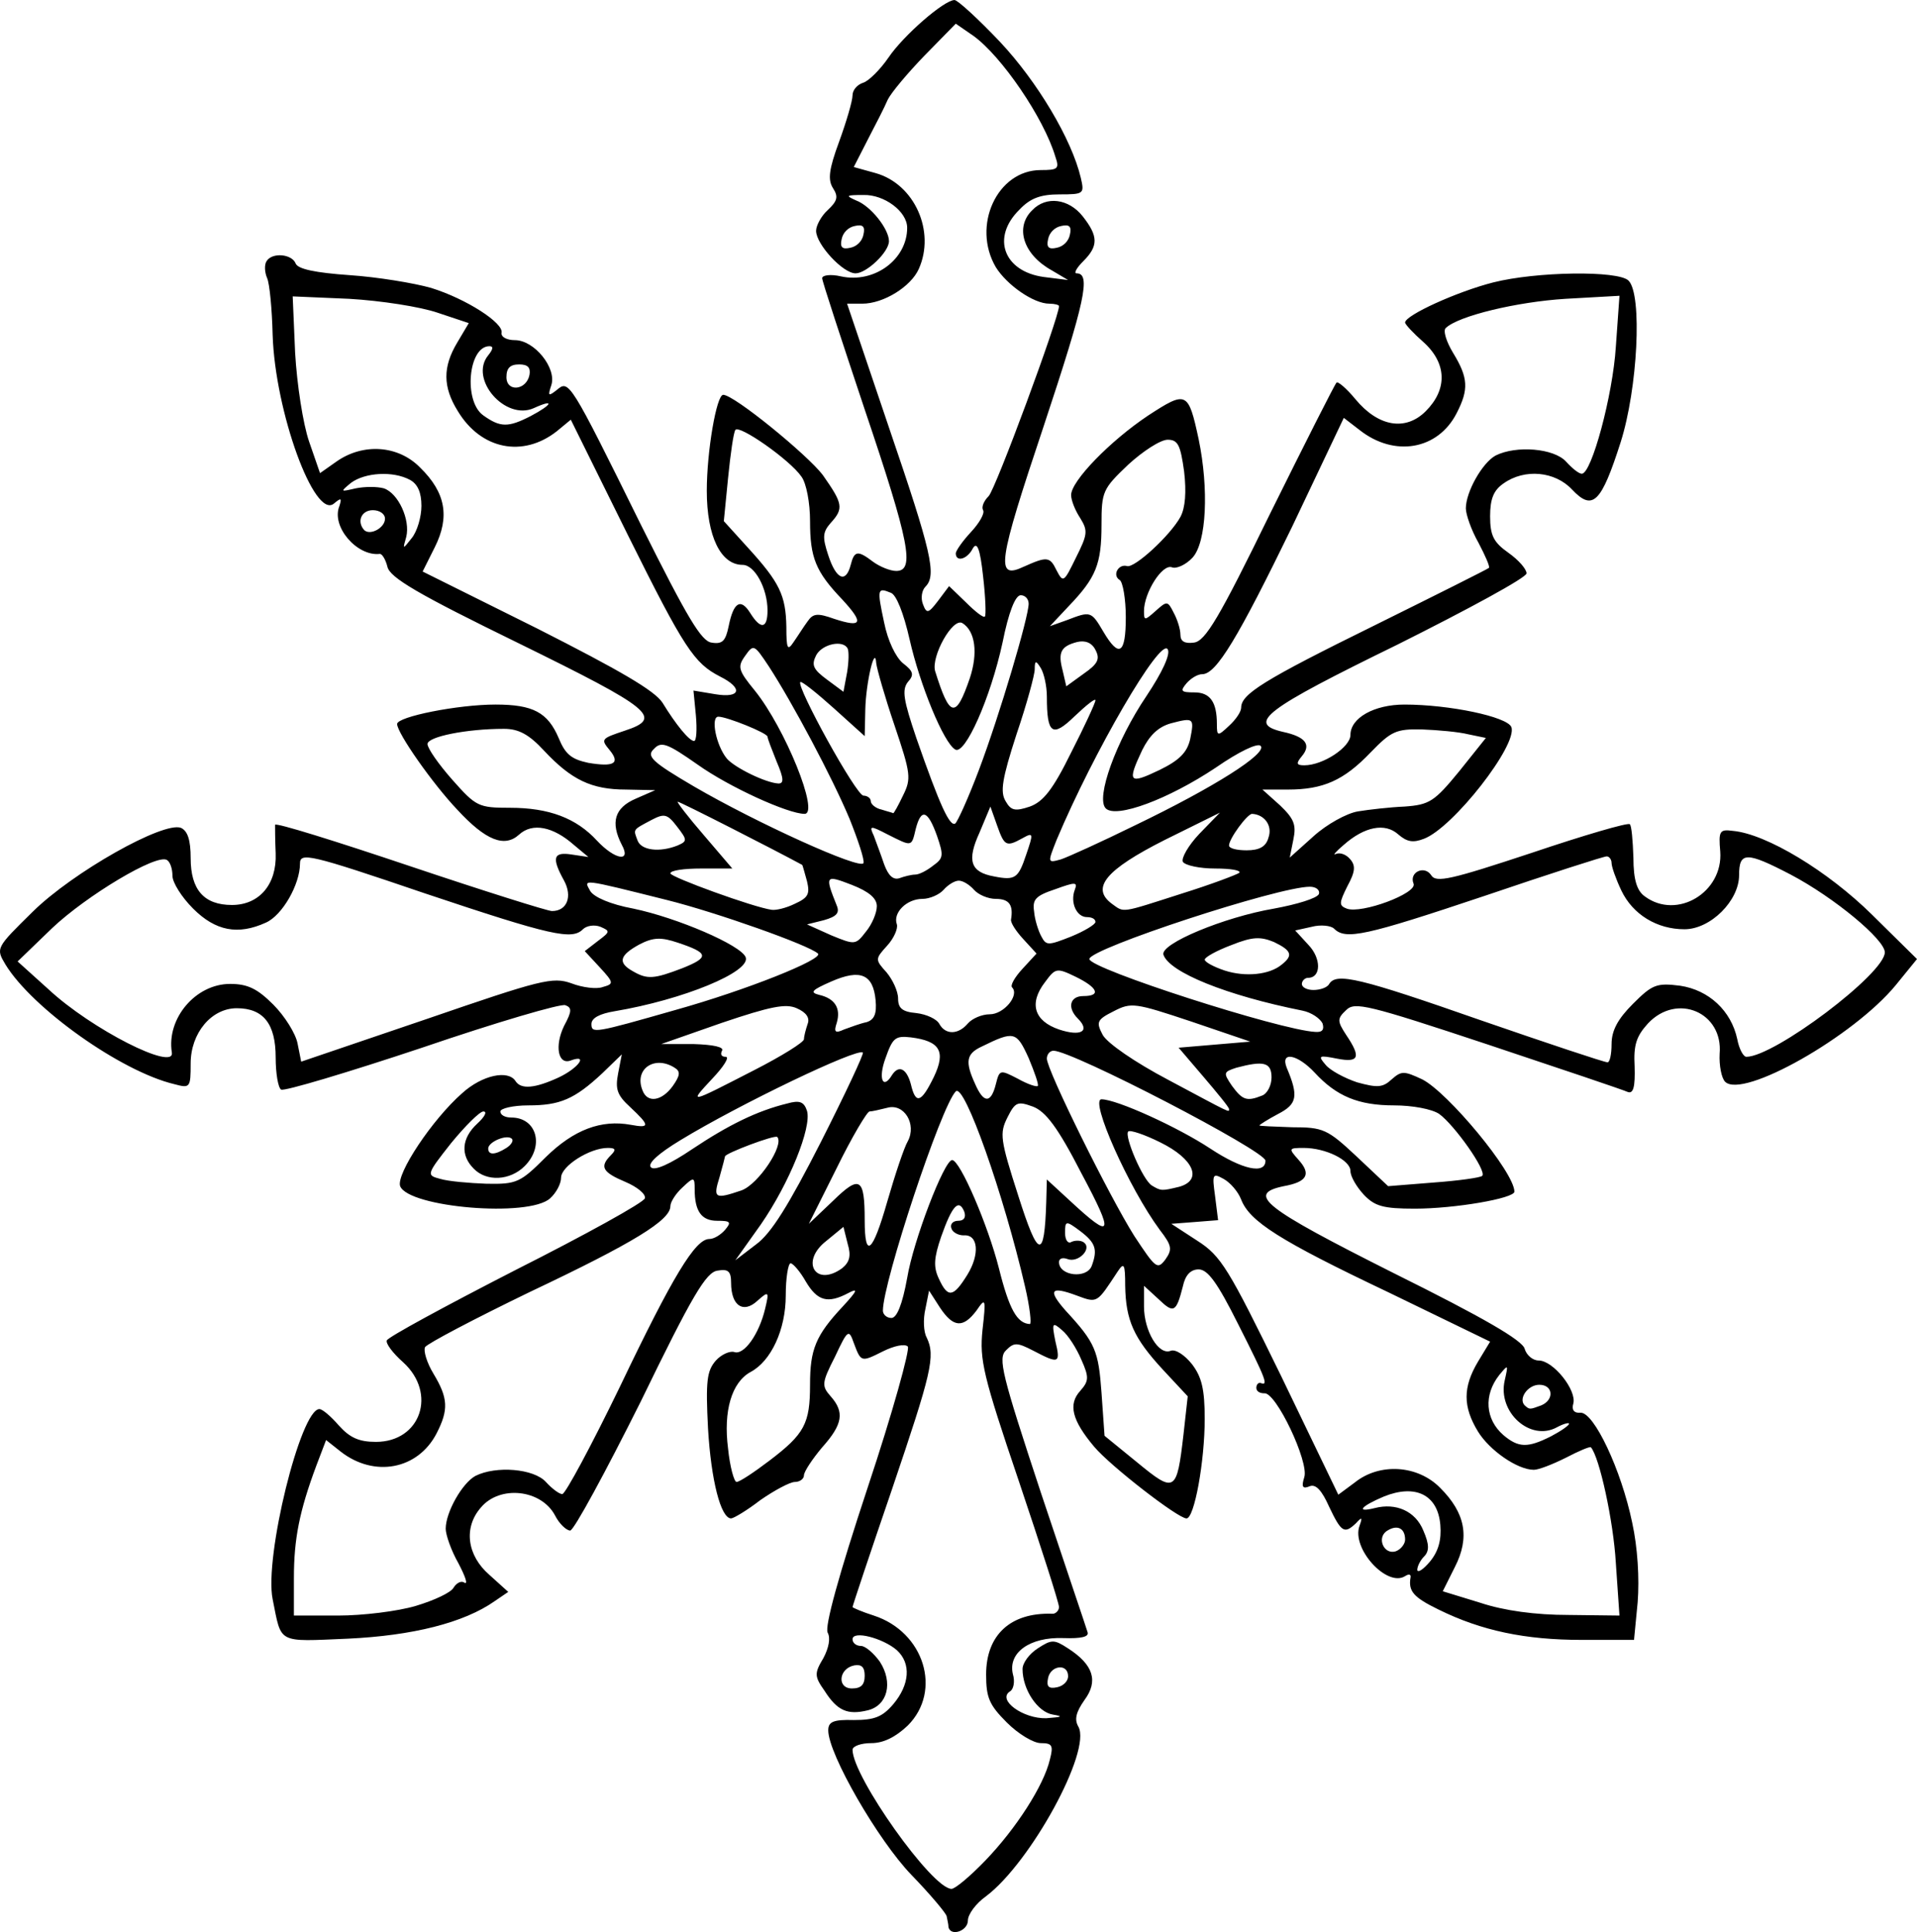 <svg xmlns="http://www.w3.org/2000/svg" viewBox="4746 8610 3157 3181">
	<path d="M6308 11783 c0 -5 -2 -12 -3 -18 -1 -5 -27 -36 -58 -68 -55 -57 -137 -199 -137 -238 0 -14 8 -18 42 -17 34 0 47 -5 65 -26 27 -32 30 -67 6 -89 -23 -20 -73 -33 -73 -18 0 6 6 11 14 11 7 0 21 12 31 26 22 34 13 72 -20 80 -33 8 -50 1 -71 -32 -17 -24 -17 -29 -2 -54 9 -17 12 -33 7 -42 -5 -10 18 -94 66 -239 41 -123 70 -228 66 -232 -5 -5 -23 -1 -41 8 -36 18 -36 18 -48 -14 -8 -23 -10 -22 -31 23 -22 43 -22 48 -7 65 23 26 20 46 -14 84 -16 19 -30 40 -30 46 0 6 -7 11 -15 11 -8 0 -34 14 -57 30 -22 17 -44 30 -48 30 -17 0 -33 -63 -38 -148 -4 -78 -2 -95 13 -112 9 -10 23 -16 30 -14 16 6 41 -29 51 -71 7 -29 6 -30 -13 -13 -23 21 -43 8 -43 -30 0 -19 -5 -23 -22 -20 -19 2 -42 41 -127 216 -58 116 -110 212 -116 212 -6 0 -18 -11 -25 -25 -23 -43 -91 -50 -122 -13 -29 33 -23 79 14 111 l31 28 -22 15 c-51 36 -136 57 -242 62 -118 5 -109 9 -124 -65 -14 -69 46 -313 77 -313 5 0 19 12 32 27 18 20 33 27 61 27 74 0 101 -80 45 -131 -17 -15 -29 -31 -27 -36 1 -5 97 -57 212 -116 115 -58 211 -111 213 -118 2 -7 -13 -19 -32 -27 -38 -16 -43 -25 -24 -44 9 -9 8 -12 -5 -12 -30 0 -77 30 -77 49 0 10 -8 25 -18 34 -35 32 -233 15 -247 -20 -7 -20 53 -110 102 -153 33 -30 76 -39 88 -20 9 14 32 12 71 -6 32 -15 50 -39 20 -28 -21 8 -27 -24 -11 -57 13 -24 13 -30 2 -34 -7 -3 -113 28 -236 70 -123 41 -227 72 -232 69 -5 -3 -9 -27 -9 -53 0 -55 -20 -81 -64 -81 -42 0 -76 41 -76 91 0 40 -1 41 -27 34 -88 -21 -234 -125 -278 -197 -16 -27 -16 -27 45 -87 66 -65 215 -149 244 -138 11 5 16 20 16 50 0 52 22 77 68 77 45 0 74 -34 72 -85 -1 -22 -1 -43 -1 -47 1 -4 100 27 222 68 122 41 227 74 234 74 25 0 34 -24 20 -50 -21 -38 -18 -48 13 -43 l27 4 -24 -20 c-34 -30 -68 -37 -90 -17 -24 22 -55 10 -102 -41 -40 -42 -99 -126 -99 -141 0 -12 100 -32 162 -32 62 0 86 13 104 55 11 27 21 35 49 41 42 7 53 1 35 -21 -15 -18 -14 -19 25 -32 64 -21 45 -36 -175 -144 -166 -81 -212 -108 -216 -126 -3 -12 -9 -22 -13 -21 -37 4 -80 -45 -66 -79 4 -13 3 -14 -9 -4 -32 27 -97 -151 -101 -278 -1 -42 -5 -84 -9 -93 -4 -9 -5 -22 -1 -28 9 -15 42 -12 48 4 4 9 32 15 89 19 45 3 106 13 134 21 58 18 120 58 116 74 -1 7 9 12 22 12 32 0 69 46 60 74 -6 18 -5 19 9 8 20 -17 21 -16 139 223 76 152 99 191 116 193 18 3 23 -3 28 -27 8 -40 20 -47 36 -21 17 27 28 25 28 -5 0 -36 -21 -75 -41 -75 -36 0 -59 -47 -59 -122 0 -65 16 -158 27 -158 18 0 139 99 164 132 33 47 35 55 13 79 -13 15 -14 23 -4 53 13 40 29 47 37 16 6 -24 12 -24 37 -5 11 8 28 15 38 15 31 0 22 -47 -52 -266 -38 -114 -70 -211 -70 -216 0 -5 14 -7 31 -3 55 12 109 -28 109 -80 0 -27 -38 -55 -72 -54 -29 0 -30 1 -12 9 24 9 54 47 54 67 0 18 -37 53 -55 53 -21 0 -65 -48 -65 -70 0 -9 9 -25 19 -34 16 -15 18 -22 9 -36 -9 -14 -7 -31 10 -77 12 -33 22 -67 22 -76 0 -9 8 -18 18 -21 9 -3 28 -22 41 -41 25 -37 92 -95 109 -95 5 0 39 31 75 69 61 65 118 160 133 224 6 26 5 27 -35 27 -31 0 -48 6 -66 25 -47 46 -26 102 40 111 l40 5 -27 -16 c-47 -26 -61 -71 -32 -99 23 -24 60 -19 83 10 26 33 26 49 1 74 -11 11 -16 20 -11 20 24 0 14 46 -54 251 -76 227 -80 254 -33 232 38 -17 43 -17 54 6 11 21 12 20 32 -21 19 -38 20 -44 7 -65 -8 -12 -15 -29 -15 -38 0 -23 64 -89 127 -131 63 -41 66 -40 83 39 17 82 13 170 -10 195 -11 12 -27 19 -34 16 -16 -6 -46 42 -46 72 0 16 1 16 19 0 19 -17 20 -17 30 3 6 11 11 27 11 36 0 11 7 15 22 13 19 -2 42 -41 126 -213 57 -115 106 -212 109 -215 2 -3 17 10 31 27 38 46 83 53 116 20 36 -36 35 -79 -4 -114 -16 -14 -30 -29 -30 -32 0 -12 86 -51 145 -66 71 -18 206 -20 223 -3 23 23 15 178 -13 266 -32 100 -46 114 -80 78 -28 -30 -78 -35 -113 -10 -16 11 -22 25 -22 54 0 32 6 43 30 60 17 12 30 27 30 34 0 7 -96 59 -212 117 -219 107 -250 130 -189 144 37 8 47 21 31 40 -10 12 -9 15 4 15 31 0 76 -30 76 -50 0 -28 39 -50 89 -50 74 0 169 20 176 37 11 29 -96 166 -144 184 -18 7 -28 5 -42 -7 -22 -20 -56 -13 -90 17 -13 11 -19 18 -13 15 7 -3 17 1 23 8 10 11 9 21 -4 45 -14 28 -14 32 -1 37 24 9 116 -25 110 -41 -8 -19 18 -31 29 -14 8 13 33 7 166 -37 86 -29 158 -50 161 -47 3 2 5 27 6 55 0 37 6 55 19 64 53 39 129 -7 124 -74 -3 -34 -1 -37 21 -34 55 5 156 66 229 138 l74 73 -35 43 c-69 84 -252 188 -281 159 -6 -6 -10 -27 -9 -46 6 -68 -70 -101 -118 -50 -19 21 -24 35 -22 71 1 33 -2 45 -11 42 -6 -3 -110 -38 -230 -78 -199 -66 -220 -71 -234 -57 -15 14 -15 18 0 41 25 37 21 46 -15 39 -30 -6 -32 -5 -19 10 7 9 31 22 52 29 33 9 42 9 57 -5 16 -14 20 -14 50 0 42 21 152 153 152 185 0 11 -98 28 -164 28 -52 0 -66 -4 -84 -23 -12 -13 -22 -30 -22 -39 0 -18 -41 -38 -77 -38 -25 0 -25 1 -9 19 22 24 15 37 -24 44 -62 13 -34 35 181 143 147 73 213 111 216 125 3 10 13 19 23 19 24 0 63 49 57 71 -3 10 1 16 12 15 22 -1 67 94 85 181 9 41 12 92 9 131 l-6 62 -86 0 c-93 0 -165 -15 -236 -50 -41 -20 -50 -30 -46 -53 1 -5 -3 -6 -9 -2 -30 19 -89 -46 -75 -83 5 -14 4 -15 -6 -4 -19 18 -24 15 -44 -27 -12 -27 -22 -38 -32 -34 -12 5 -14 1 -9 -15 8 -25 -47 -141 -66 -138 -7 0 -13 -3 -13 -9 0 -5 3 -9 7 -8 13 5 10 -4 -37 -97 -34 -68 -50 -90 -65 -90 -13 0 -22 9 -26 28 -11 43 -15 45 -40 21 l-24 -22 0 34 c0 40 24 81 44 73 8 -3 23 7 35 22 16 21 21 41 21 90 0 70 -17 164 -30 164 -14 0 -125 -86 -152 -118 -37 -44 -43 -70 -23 -92 14 -16 15 -22 2 -51 -8 -19 -22 -41 -32 -49 -16 -14 -17 -12 -11 18 9 37 6 38 -36 16 -27 -14 -32 -14 -45 -1 -14 13 -7 40 57 234 40 120 75 223 77 230 3 8 -10 11 -40 10 -55 -2 -91 24 -83 59 4 13 1 26 -5 29 -21 14 22 45 60 44 26 -2 29 -3 11 -6 -25 -4 -50 -41 -50 -75 0 -10 11 -25 25 -34 23 -15 27 -15 50 0 42 27 50 54 27 85 -14 20 -17 32 -10 44 22 40 -79 224 -152 279 -17 12 -30 30 -30 40 0 17 -28 27 -32 11z m61 -110 c50 -52 96 -123 106 -166 6 -23 4 -27 -15 -27 -12 0 -37 -15 -56 -34 -29 -29 -34 -41 -34 -79 0 -65 40 -102 108 -100 6 1 12 -5 12 -11 0 -7 -30 -100 -66 -207 -59 -174 -65 -200 -60 -249 6 -53 5 -54 -10 -32 -22 29 -38 28 -60 -5 l-18 -28 -6 30 c-4 17 -3 38 2 47 15 31 8 58 -57 250 -36 105 -65 192 -65 194 0 1 16 8 35 14 83 27 113 124 56 181 -20 19 -40 29 -60 29 -17 0 -31 5 -31 11 0 44 131 229 163 229 6 0 31 -21 56 -47z m-199 -304 c0 -14 -5 -19 -17 -17 -26 5 -29 38 -4 38 15 0 21 -6 21 -21z m335 1 c0 -22 -29 -18 -33 3 -3 14 1 18 15 15 10 -2 18 -10 18 -18z m-1074 -116 c30 -9 58 -22 62 -30 5 -8 13 -12 18 -8 6 3 1 -11 -10 -32 -12 -21 -21 -47 -21 -57 0 -27 27 -75 49 -87 34 -17 96 -12 116 10 10 11 22 20 27 20 5 0 48 -80 95 -177 87 -182 124 -243 147 -243 8 0 19 -7 26 -15 11 -13 9 -15 -13 -15 -26 0 -37 -16 -37 -52 0 -20 -1 -21 -20 -3 -11 10 -20 24 -20 31 0 23 -60 60 -231 141 -91 44 -169 85 -173 91 -3 6 3 26 14 44 24 40 25 59 5 98 -31 60 -103 73 -158 30 l-24 -19 -16 42 c-28 75 -37 121 -37 185 l0 62 73 0 c40 0 98 -7 128 -16z m1976 -71 c-4 -69 -27 -174 -41 -190 -1 -2 -20 6 -41 17 -22 11 -45 20 -53 20 -27 0 -73 -32 -92 -63 -25 -41 -25 -73 0 -115 l20 -33 -167 -81 c-181 -86 -229 -117 -243 -153 -5 -13 -18 -28 -29 -34 -18 -10 -19 -8 -14 28 l5 40 -38 3 -39 3 43 28 c39 25 51 45 138 223 l94 195 27 -20 c41 -33 104 -29 141 9 41 41 49 81 24 130 l-20 40 62 19 c39 13 91 20 145 20 l84 1 -6 -87z m-289 -62 c-4 -50 -41 -68 -93 -47 -38 16 -47 27 -15 19 35 -9 67 5 80 37 10 23 10 34 1 43 -6 6 -11 16 -11 22 1 5 10 -1 21 -14 14 -17 19 -36 17 -60z m-58 24 c0 -19 -13 -25 -29 -15 -19 11 -6 41 14 34 8 -3 15 -12 15 -19z m-365 -173 l7 -63 -41 -44 c-48 -52 -61 -81 -62 -138 0 -36 -2 -39 -12 -24 -35 53 -33 53 -68 40 -43 -16 -48 -9 -18 25 49 53 54 66 59 135 l5 71 54 44 c62 51 65 49 76 -46z m-682 43 c58 -44 67 -61 67 -125 0 -58 9 -81 54 -129 24 -26 26 -31 9 -22 -34 18 -51 13 -70 -19 -9 -16 -21 -30 -25 -30 -4 0 -8 24 -8 53 0 56 -24 108 -58 126 -31 17 -45 64 -37 126 3 30 10 55 14 55 5 0 29 -16 54 -35z m1287 -40 c17 -9 30 -18 30 -21 0 -2 -9 0 -20 6 -44 24 -98 -25 -86 -77 6 -27 6 -27 -9 -9 -26 33 -23 73 7 99 25 21 40 21 78 2z m-16 -51 c22 -9 20 -34 -3 -34 -19 0 -35 23 -24 34 8 7 8 7 27 0z m-850 -196 c-35 -151 -100 -336 -114 -321 -24 24 -120 314 -120 361 0 6 6 12 14 12 9 0 18 -22 26 -66 10 -61 61 -194 74 -194 13 0 59 107 77 178 17 68 30 91 51 92 3 0 0 -28 -8 -62z m-95 -19 c21 -34 18 -67 -6 -65 -9 0 -18 -5 -20 -11 -3 -7 2 -13 11 -13 10 0 13 -6 10 -15 -9 -22 -20 -10 -38 41 -12 35 -13 50 -4 69 15 33 24 31 47 -6z m-206 -11 c12 -10 15 -20 9 -40 l-7 -28 -28 23 c-44 34 -18 77 26 45z m411 -4 c10 -27 6 -38 -19 -57 -24 -18 -25 -17 -25 3 0 12 5 18 10 15 6 -3 15 -3 20 0 16 10 -8 35 -26 28 -8 -3 -14 -1 -14 5 0 23 46 28 54 6z m112 -59 c-51 -69 -116 -215 -96 -215 25 0 126 46 179 81 53 35 91 43 91 20 0 -16 -318 -181 -349 -181 -6 0 -11 6 -11 13 0 19 103 227 144 292 35 53 38 56 51 39 12 -17 11 -23 -9 -49z m-558 -145 c40 -79 71 -145 69 -147 -9 -8 -203 85 -300 144 -38 23 -55 39 -49 45 6 6 31 -5 68 -30 60 -40 107 -63 156 -75 21 -6 28 -3 33 12 8 27 -29 119 -76 187 l-42 59 34 -26 c25 -18 54 -65 107 -169z m371 99 l1 -37 38 35 c70 65 74 58 19 -45 -39 -76 -59 -102 -80 -110 -25 -9 -29 -8 -42 18 -13 26 -12 36 18 129 33 104 43 106 46 10z m-228 -100 c15 -28 -6 -63 -34 -55 -12 3 -25 6 -29 6 -4 0 -29 42 -54 93 l-46 92 40 -38 c44 -43 52 -38 52 32 0 65 13 54 37 -30 13 -45 28 -90 34 -100z m-274 81 c28 -10 71 -75 59 -88 -4 -4 -86 27 -86 32 0 1 -4 16 -9 34 -11 35 -8 37 36 22z m721 -6 c39 -11 24 -46 -31 -73 -26 -13 -50 -21 -53 -18 -7 7 24 80 39 89 15 9 16 9 45 2z m-1043 -49 c46 -45 91 -62 140 -53 32 6 31 1 -1 -29 -22 -20 -25 -30 -20 -56 l6 -31 -32 31 c-46 43 -70 53 -122 53 -25 0 -46 5 -46 10 0 6 8 10 18 10 42 0 55 47 22 80 -24 24 -63 26 -84 4 -22 -22 -20 -50 6 -74 12 -11 17 -20 10 -20 -6 0 -30 24 -53 52 -41 52 -41 53 -18 59 13 4 48 7 76 8 50 1 56 -2 98 -44z m1542 31 c8 -8 -46 -84 -71 -102 -12 -8 -44 -14 -74 -14 -59 0 -95 -15 -131 -54 -28 -30 -57 -36 -46 -8 20 47 17 60 -14 76 -17 9 -31 18 -31 19 0 1 24 2 54 3 51 0 58 3 106 48 l52 49 75 -6 c41 -3 77 -8 80 -11z m-1607 -46 c8 -5 12 -12 9 -15 -8 -8 -39 5 -39 16 0 11 11 11 30 -1z m1190 -64 c0 -3 -19 -26 -42 -53 l-41 -48 59 -5 59 -5 -97 -33 c-93 -31 -99 -32 -128 -17 -28 14 -29 18 -18 39 8 14 53 45 108 74 105 56 100 54 100 48z m-916 -38 c12 -17 13 -24 3 -30 -33 -21 -67 2 -53 37 8 22 32 18 50 -7z m134 -26 c45 -23 82 -46 82 -51 0 -5 3 -16 6 -25 4 -10 -2 -19 -18 -26 -18 -8 -43 -3 -123 24 l-100 35 53 0 c33 1 51 5 47 11 -3 6 -1 10 6 10 7 0 -3 16 -22 36 -39 42 -40 42 69 -14z m296 11 c20 -42 10 -59 -38 -65 -26 -3 -30 1 -42 35 -12 33 -4 52 11 27 11 -17 24 -11 31 15 8 34 17 31 38 -12z m102 12 c6 -24 7 -24 36 -9 16 9 31 14 33 12 2 -2 -5 -22 -15 -46 -20 -44 -24 -45 -77 -19 -26 12 -28 25 -11 62 14 32 26 32 34 0z m438 19 c9 -3 16 -17 16 -30 0 -25 -13 -28 -58 -16 -21 7 -22 8 -7 30 17 23 24 26 49 16z m-1137 -185 c18 7 42 10 52 6 18 -5 18 -7 -5 -32 l-25 -27 22 -17 c20 -15 20 -16 4 -23 -10 -4 -23 -2 -29 4 -18 18 -51 11 -260 -59 -191 -65 -206 -68 -206 -49 0 34 -29 85 -56 97 -46 21 -83 14 -120 -23 -19 -19 -34 -43 -34 -54 0 -12 -4 -23 -9 -26 -17 -11 -133 59 -189 112 l-57 55 51 46 c71 66 208 135 203 104 -9 -56 39 -113 96 -113 29 0 45 8 71 34 19 19 37 48 40 64 l6 30 206 -70 c189 -65 208 -70 239 -59z m1713 100 c0 -22 10 -41 35 -66 32 -32 39 -35 78 -30 47 7 84 41 94 88 3 16 10 29 15 29 46 0 228 -137 228 -172 0 -21 -83 -90 -155 -128 -73 -38 -85 -38 -85 1 0 42 -47 89 -90 89 -45 0 -85 -24 -104 -64 -9 -19 -16 -39 -16 -45 0 -6 -4 -11 -8 -11 -5 0 -95 29 -201 65 -197 66 -229 73 -248 54 -5 -5 -22 -7 -37 -3 l-27 6 22 24 c21 22 21 54 -1 54 -5 0 -10 5 -10 10 0 6 9 10 19 10 11 0 23 -4 26 -10 12 -19 50 -10 250 60 110 38 203 69 208 69 4 1 7 -13 7 -30z m-879 -42 c-18 -18 -13 -37 9 -37 30 0 24 -14 -13 -32 -31 -15 -33 -14 -50 9 -27 35 -18 64 23 78 36 12 52 3 31 -18z m-663 -14 c118 -33 245 -84 235 -93 -15 -14 -168 -68 -248 -88 -144 -36 -138 -35 -127 -15 6 10 33 22 71 29 72 15 177 60 185 80 9 24 -103 70 -216 89 -24 4 -38 11 -38 21 0 16 5 15 138 -23z m315 20 c13 -4 17 -14 15 -36 -4 -43 -25 -52 -73 -31 -32 14 -36 18 -20 22 26 6 36 22 29 46 -5 15 -3 18 12 11 11 -4 27 -10 37 -12z m167 2 c7 -8 23 -15 36 -15 23 0 49 -31 37 -44 -4 -3 4 -17 17 -31 l23 -25 -22 -24 c-12 -13 -21 -27 -20 -32 4 -24 -3 -34 -25 -34 -13 0 -29 -7 -36 -15 -7 -8 -18 -15 -25 -15 -7 0 -18 7 -25 15 -7 8 -23 15 -35 15 -26 0 -49 23 -42 42 2 7 -5 23 -16 35 -20 22 -20 23 -1 44 10 12 19 31 19 43 0 16 7 22 30 24 17 2 34 10 38 18 10 18 31 18 47 -1z m584 0 c-4 -8 -18 -18 -33 -21 -125 -25 -219 -63 -229 -92 -6 -18 100 -62 182 -76 38 -7 71 -17 74 -24 2 -7 -5 -12 -15 -12 -52 0 -363 102 -363 119 0 16 314 117 372 120 12 1 15 -4 12 -14z m-1054 -91 c45 -18 43 -25 -8 -42 -27 -9 -40 -9 -63 3 -33 18 -36 30 -11 44 24 14 35 13 82 -5z m987 -6 c19 -15 16 -23 -13 -37 -22 -9 -35 -9 -70 5 -24 9 -44 20 -44 24 0 4 15 12 33 18 34 11 74 7 94 -10z m-667 -96 c0 -13 -13 -24 -41 -35 -44 -17 -45 -16 -25 34 5 12 0 18 -21 24 l-28 7 40 18 c39 16 40 16 57 -6 10 -12 18 -31 18 -42z m360 26 c0 -5 -6 -8 -14 -8 -17 0 -28 -24 -20 -45 5 -13 1 -13 -32 -1 -33 11 -38 17 -35 37 1 13 7 32 12 41 8 15 11 15 49 0 22 -9 40 -20 40 -24z m-495 -30 c22 -10 25 -16 20 -37 -4 -14 -7 -26 -8 -27 -46 -25 -201 -104 -205 -104 -2 0 17 25 43 55 l47 55 -51 0 c-28 0 -51 3 -51 8 0 6 137 56 167 60 7 1 24 -3 38 -10z m638 -17 c48 -15 90 -31 94 -34 3 -4 -14 -7 -40 -7 -25 0 -49 -5 -53 -11 -3 -6 9 -27 27 -46 l34 -35 -91 45 c-97 49 -122 79 -87 105 21 15 13 16 116 -17z m-440 -31 c7 0 20 -7 30 -15 17 -12 17 -17 6 -49 -15 -42 -26 -46 -35 -11 -7 30 -6 29 -46 9 -29 -15 -31 -15 -23 2 4 11 12 32 17 47 7 19 15 26 25 23 8 -3 20 -6 26 -6z m183 -33 c12 -35 12 -37 -6 -27 -27 15 -30 13 -42 -21 l-11 -31 -18 43 c-21 46 -15 65 24 72 35 7 40 3 53 -36z m-291 -59 c-29 -69 -94 -191 -133 -251 -24 -36 -25 -37 -39 -17 -13 18 -11 24 16 57 50 62 107 203 82 203 -27 0 -124 -44 -176 -81 -50 -35 -60 -39 -72 -26 -13 12 -4 21 66 62 103 60 275 138 279 126 2 -5 -9 -38 -23 -73z m470 11 c131 -63 219 -119 207 -131 -5 -5 -35 9 -74 36 -78 52 -164 84 -181 67 -17 -17 17 -111 67 -185 26 -39 40 -69 35 -77 -12 -20 -122 169 -183 314 -15 38 -15 38 7 32 12 -4 67 -29 122 -56z m-845 32 c-19 -37 -12 -61 23 -76 l32 -14 -48 -1 c-57 0 -90 -16 -135 -64 -25 -27 -42 -36 -66 -36 -62 0 -126 13 -126 25 0 7 18 33 41 59 39 44 43 46 95 46 64 0 109 17 143 54 30 32 57 36 41 7z m1212 -55 c18 -3 53 -7 77 -8 41 -3 49 -8 90 -58 l44 -55 -29 -6 c-16 -4 -50 -7 -76 -8 -43 -1 -51 3 -85 38 -44 46 -78 61 -136 61 l-42 0 29 26 c23 22 27 32 22 56 l-6 30 39 -35 c22 -20 55 -38 73 -41z m-1120 56 c16 -7 16 -9 -1 -31 -16 -21 -21 -22 -42 -11 -32 17 -30 15 -23 34 6 16 36 20 66 8z m973 -13 c7 -20 -7 -38 -27 -39 -8 0 -38 41 -38 52 0 5 13 8 29 8 21 0 32 -6 36 -21z m-477 -111 c34 -90 82 -252 82 -274 0 -8 -6 -14 -13 -14 -9 0 -20 28 -30 78 -20 92 -62 186 -78 176 -19 -11 -58 -106 -75 -181 -10 -44 -22 -74 -31 -77 -22 -9 -23 -7 -11 49 6 30 19 57 31 67 17 13 19 19 8 31 -10 13 -7 30 14 92 39 112 55 146 64 141 4 -3 22 -43 39 -88z m-125 42 c14 -28 13 -36 -14 -116 -16 -47 -29 -93 -30 -102 -2 -32 -17 32 -18 76 l-1 44 -51 -46 c-29 -26 -53 -45 -55 -43 -7 7 92 187 104 187 6 0 12 4 12 9 0 5 8 12 18 14 9 3 18 5 19 6 1 0 8 -12 16 -29z m277 -71 c22 -43 40 -82 40 -86 0 -4 -15 8 -34 26 -37 36 -46 30 -46 -32 0 -18 -5 -39 -10 -47 -8 -13 -10 -13 -10 2 0 9 -13 57 -30 107 -24 74 -27 95 -18 110 9 16 16 17 40 9 22 -8 38 -28 68 -89z m-485 15 c-8 -20 -15 -38 -15 -41 0 -6 -67 -33 -81 -33 -13 0 -4 47 14 69 13 15 64 40 85 41 9 0 9 -8 -3 -36z m681 -37 c7 -35 6 -36 -32 -26 -21 6 -35 20 -47 44 -25 53 -22 57 28 33 33 -16 46 -29 51 -51z m-814 -39 l-4 -41 36 6 c42 7 46 -10 8 -29 -43 -22 -59 -46 -152 -233 l-94 -190 -23 19 c-56 44 -125 30 -163 -33 -25 -40 -25 -73 -1 -113 l19 -32 -51 -17 c-29 -10 -94 -20 -146 -23 l-93 -4 4 93 c3 52 13 117 23 146 l18 52 27 -19 c44 -31 102 -27 138 10 42 41 49 81 24 131 l-20 40 189 94 c136 69 193 102 206 122 22 36 44 63 52 63 4 0 5 -19 3 -42z m898 -13 c0 -22 36 -45 221 -136 101 -50 185 -92 187 -94 2 -2 -6 -20 -17 -41 -12 -21 -21 -47 -21 -57 0 -27 27 -75 49 -87 34 -17 96 -12 116 10 10 11 21 20 26 20 16 0 51 -129 56 -209 l6 -84 -89 5 c-80 5 -176 28 -197 48 -5 4 1 23 12 41 25 41 26 60 6 99 -31 61 -103 73 -160 28 l-26 -20 -85 179 c-89 183 -125 243 -148 243 -8 0 -19 7 -26 15 -11 13 -9 15 13 15 26 0 37 16 37 52 0 20 1 21 20 3 11 -10 20 -23 20 -30z m-447 -48 c14 -42 9 -78 -12 -91 -16 -10 -52 55 -45 79 24 77 34 79 57 12z m-201 -49 c-7 -15 -42 -8 -52 11 -8 16 -5 23 18 40 l27 20 6 -32 c3 -18 3 -35 1 -39z m408 2 c-6 -12 -17 -16 -30 -13 -27 7 -32 17 -24 47 l6 26 29 -21 c23 -16 27 -24 19 -39z m-474 -47 c9 -13 16 -14 44 -4 46 15 49 7 13 -32 -44 -46 -53 -69 -53 -129 0 -30 -6 -62 -14 -73 -19 -28 -104 -87 -109 -77 -3 4 -8 39 -12 79 l-7 71 39 43 c53 58 63 79 64 131 0 37 2 40 12 25 7 -10 17 -26 23 -34z m524 -7 c0 -30 -5 -58 -10 -61 -13 -8 -2 -27 12 -23 12 4 71 -50 88 -81 8 -15 10 -41 6 -75 -6 -43 -10 -52 -27 -52 -12 0 -41 19 -65 41 -42 40 -44 44 -44 99 0 65 -9 87 -54 134 l-31 33 28 -10 c39 -15 40 -15 60 19 26 44 37 37 37 -24z m-235 -67 c-5 -46 -10 -58 -17 -46 -9 18 -28 23 -28 8 0 -4 11 -20 25 -35 14 -15 23 -31 20 -36 -3 -5 1 -15 9 -23 11 -10 116 -294 116 -313 0 -2 -7 -4 -16 -4 -26 0 -70 -31 -88 -60 -40 -68 2 -160 74 -160 28 0 31 -2 24 -22 -19 -64 -89 -166 -135 -199 l-29 -20 -51 52 c-28 29 -55 61 -61 73 -5 12 -20 41 -33 66 l-23 45 36 10 c64 18 99 96 71 158 -13 29 -58 57 -93 57 l-25 0 69 204 c70 205 79 243 60 262 -6 6 -8 19 -4 29 6 16 9 15 25 -6 l18 -24 28 27 c15 15 29 26 31 23 2 -2 1 -32 -3 -66z m-925 -116 c0 -22 -6 -36 -19 -43 -28 -15 -74 -12 -97 5 -18 15 -18 15 8 9 15 -3 35 -3 46 0 24 8 44 52 37 80 -6 21 -6 21 9 2 9 -11 16 -35 16 -53z m-60 21 c0 -8 -9 -14 -20 -14 -19 0 -27 19 -14 33 10 9 34 -4 34 -19z m240 -169 c36 -19 40 -29 5 -13 -47 21 -107 -48 -75 -87 8 -10 9 -15 2 -15 -35 0 -43 91 -10 114 28 20 41 20 78 1z m-2 -68 c2 -12 -3 -17 -17 -17 -15 0 -21 6 -21 21 0 25 33 22 38 -4z m550 -231 c3 -13 -1 -17 -14 -14 -11 2 -20 11 -22 22 -3 13 1 17 14 14 11 -2 20 -11 22 -22z m340 0 c3 -13 -1 -17 -14 -14 -11 2 -20 11 -22 22 -3 13 1 17 14 14 11 -2 20 -11 22 -22z" fill="#000000"/>
</svg>